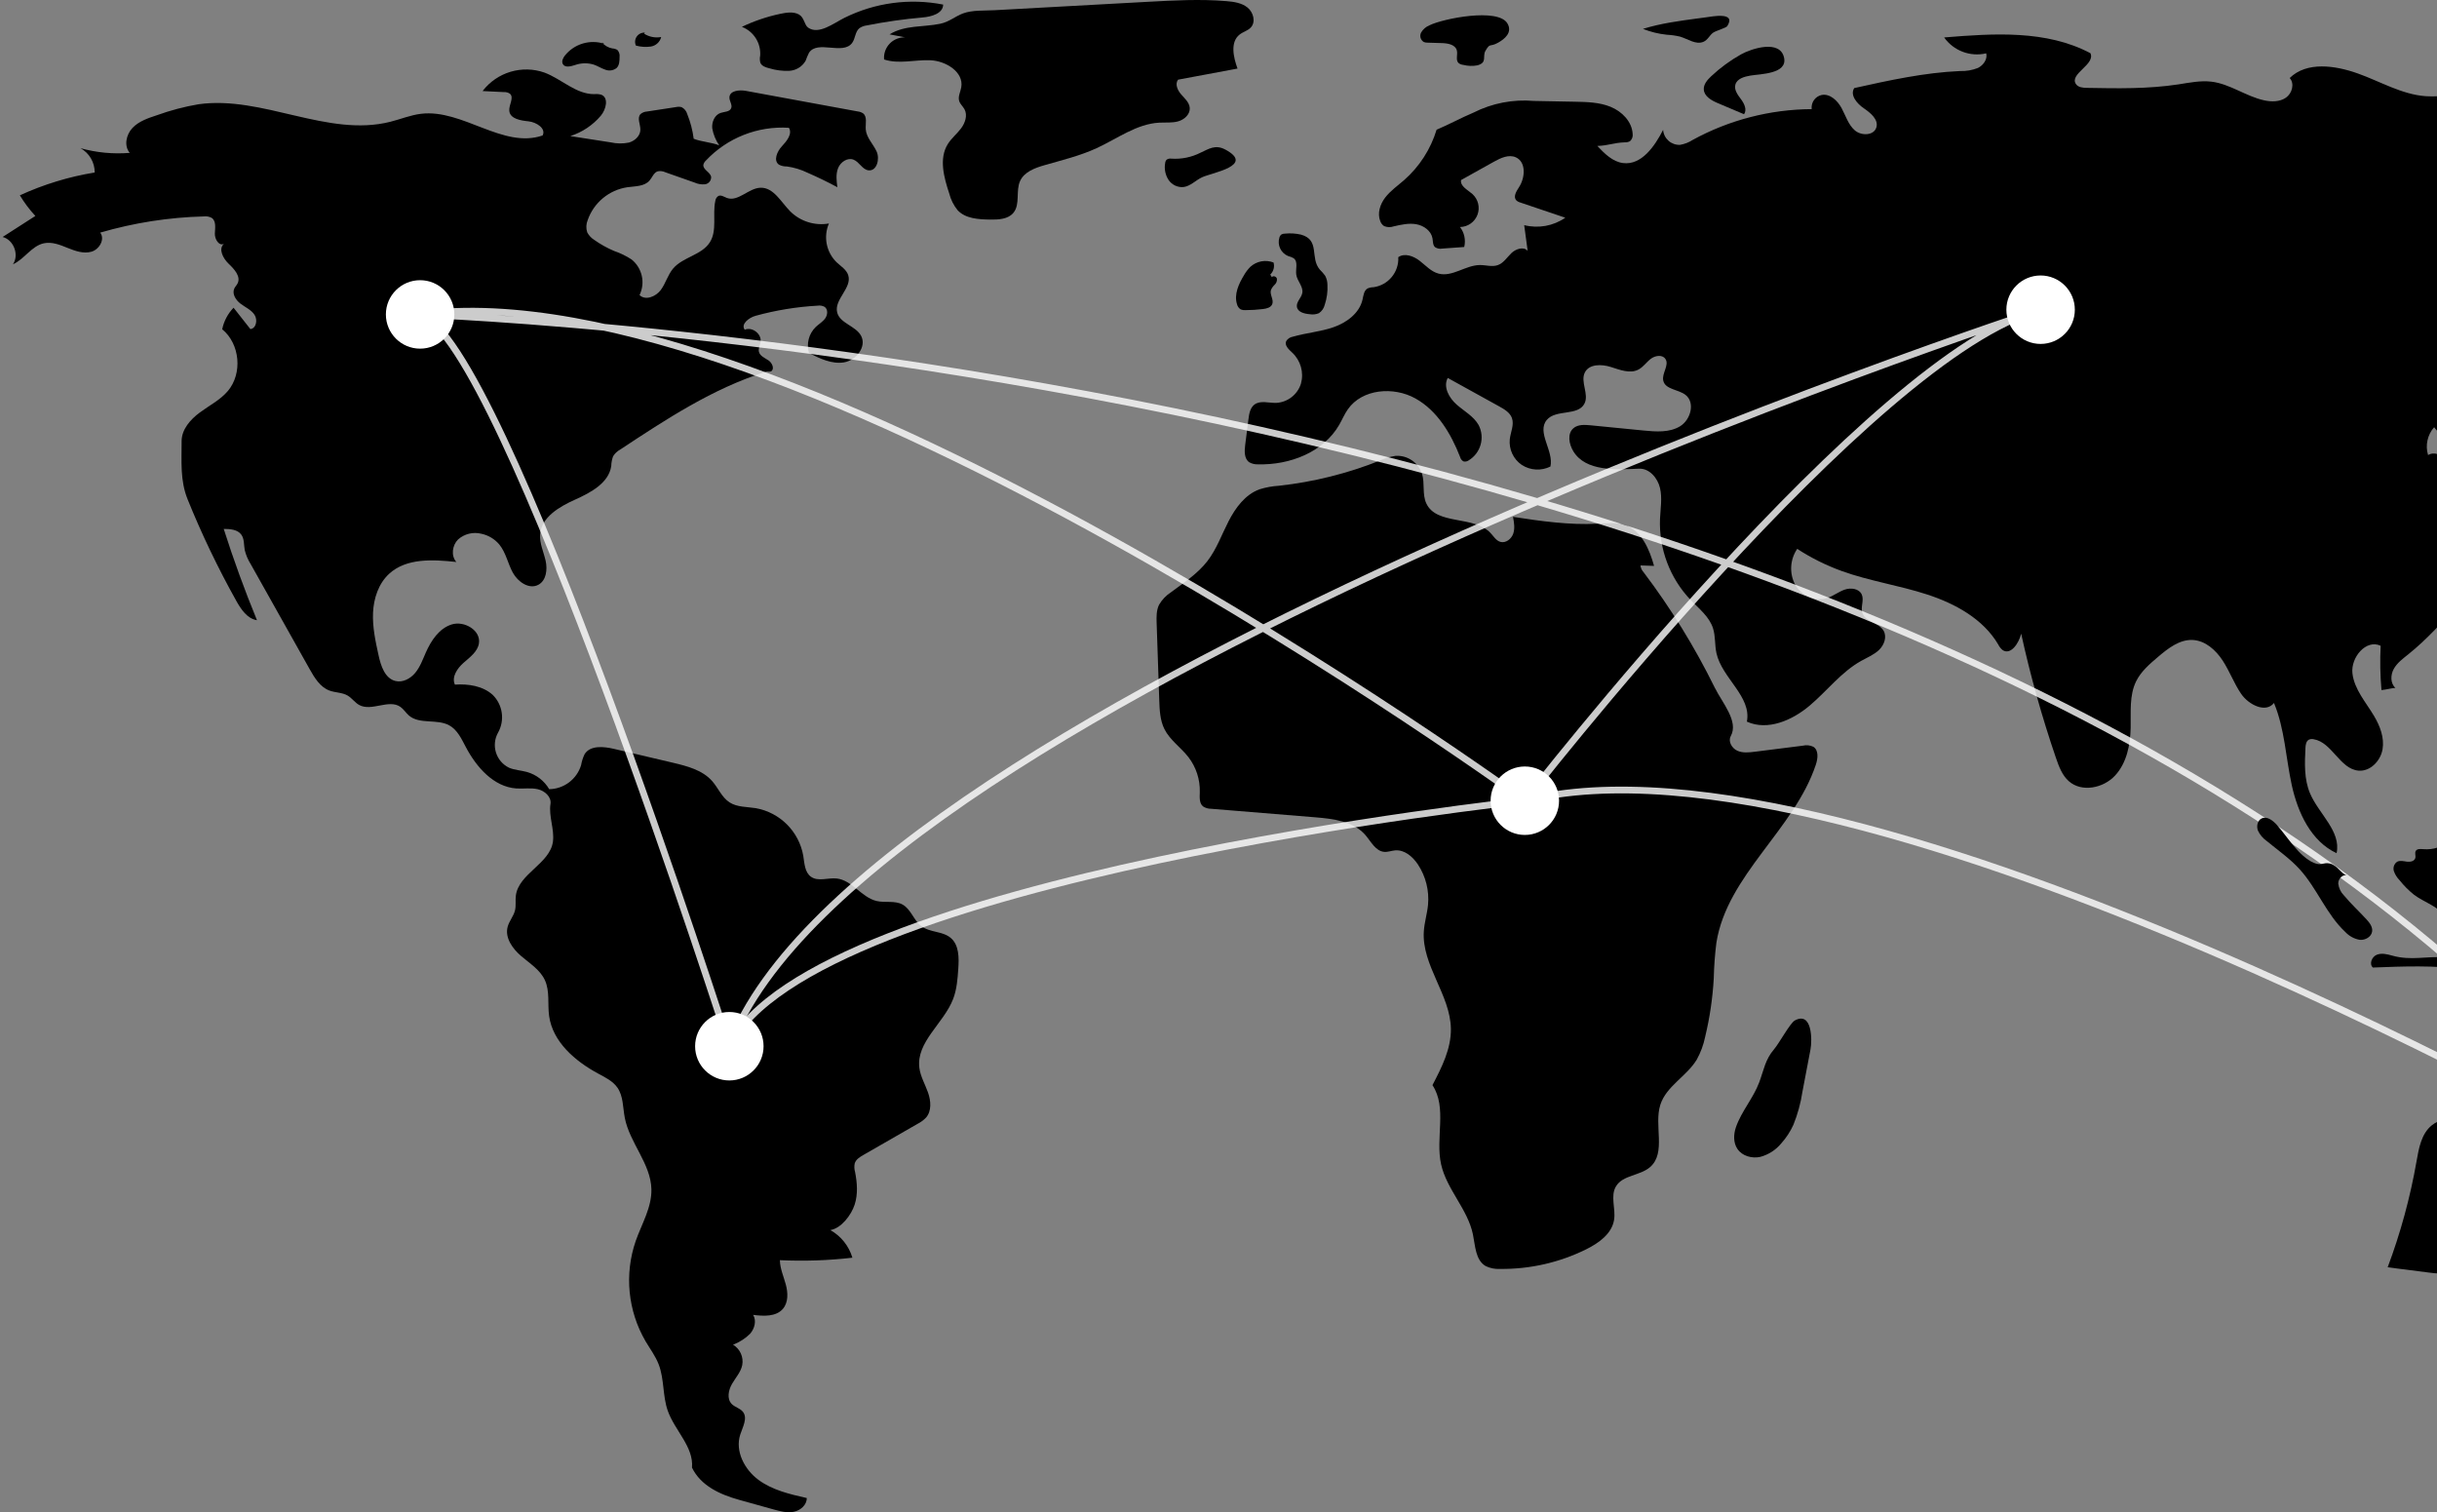 <svg width="722" height="448" viewBox="0 0 722 448" fill="none" xmlns="http://www.w3.org/2000/svg">
<rect x="0" y="0" width="722" height="448" fill="#808080" stroke="none"/>
<path d="M205.515 41.099C205.198 38.596 204.558 36.146 203.61 33.808C203.366 32.914 202.757 32.164 201.933 31.742C201.387 31.6 200.816 31.594 200.268 31.723L191.721 33.031C191.006 33.064 190.321 33.33 189.771 33.789C188.658 34.959 189.754 36.844 189.72 38.459C189.681 40.276 188.068 41.75 186.318 42.238C184.532 42.599 182.689 42.576 180.912 42.171L168.961 40.313C172.481 39.19 175.614 37.099 178.002 34.28C179.575 32.417 180.412 28.939 178.139 28.056C177.464 27.871 176.759 27.814 176.063 27.89C170.648 27.932 166.388 23.411 161.318 21.507C154.663 19.169 147.259 21.376 142.971 26.976L149.337 27.283C149.936 27.25 150.53 27.409 151.033 27.735C152.428 28.882 150.694 31.084 150.89 32.879C151.146 35.211 154.242 35.709 156.576 35.945C158.911 36.181 161.872 38.077 160.749 40.137C149.017 44.178 137.078 32.238 124.757 33.708C121.638 34.08 118.694 35.305 115.649 36.075C97.05 40.781 77.823 28.225 58.823 30.884C54.599 31.604 50.448 32.699 46.418 34.156C43.832 35.005 41.135 35.922 39.256 37.892C37.377 39.861 36.662 43.228 38.442 45.287C33.536 45.691 28.597 45.222 23.855 43.901C26.467 45.353 28.078 48.114 28.057 51.103C20.397 52.352 12.939 54.626 5.885 57.863C7.202 60.053 8.74 62.101 10.474 63.976L0.777 70.207C4.053 71.032 5.747 75.499 3.842 78.29C7.239 76.778 9.344 72.869 12.977 72.076C15.357 71.557 17.778 72.53 20.036 73.445C22.294 74.359 24.775 75.246 27.112 74.56C29.45 73.874 31.174 70.843 29.688 68.912C39.678 65.998 50.002 64.385 60.405 64.113C61.208 64.013 62.022 64.167 62.731 64.555C64.086 65.494 63.729 67.523 63.656 69.17C63.583 70.817 64.867 72.981 66.338 72.238C64.607 73.74 66.087 76.566 67.748 78.145C69.409 79.724 71.411 81.902 70.394 83.956C70.129 84.492 69.679 84.921 69.423 85.461C68.669 87.058 69.866 88.919 71.278 89.979C72.69 91.039 74.419 91.78 75.4 93.248C76.38 94.716 75.935 97.286 74.181 97.491L69.197 91.163C67.494 92.929 66.327 95.141 65.83 97.543C71.116 101.864 71.91 110.658 67.486 115.856C65.225 118.513 62.009 120.127 59.203 122.199C56.396 124.271 53.799 127.221 53.806 130.71C53.819 136.737 53.326 142.336 55.584 147.924C59.749 158.227 64.557 168.258 69.98 177.958C71.405 180.505 73.245 183.297 76.13 183.736C72.484 174.859 69.202 165.845 66.283 156.692C68.184 156.7 70.381 156.851 71.495 158.39C72.418 159.666 72.22 161.399 72.506 162.947C72.871 164.447 73.479 165.876 74.306 167.179L91.718 198.194C93.161 200.765 94.817 203.525 97.576 204.566C99.339 205.232 101.38 205.106 103.003 206.065C104.276 206.816 105.133 208.149 106.43 208.857C110.098 210.858 115.198 207.021 118.626 209.41C119.606 210.093 120.229 211.178 121.132 211.96C124.298 214.701 129.491 212.867 133.146 214.912C135.501 216.231 136.722 218.867 137.978 221.255C141.125 227.239 146.216 233.101 152.96 233.578C155.079 233.727 157.243 233.326 159.313 233.797C161.384 234.268 163.422 236.075 163.09 238.173C162.52 241.769 164.297 245.706 163.82 249.316C162.95 255.89 153.625 258.779 152.824 265.363C152.648 266.804 152.923 268.292 152.58 269.703C152.159 271.432 150.86 272.84 150.399 274.558C149.525 277.816 151.858 281.057 154.422 283.249C156.985 285.44 160.043 287.329 161.445 290.397C162.926 293.639 162.198 297.42 162.68 300.952C163.732 308.662 170.392 314.379 177.246 318.064C179.334 319.187 181.576 320.274 182.928 322.222C184.692 324.765 184.516 328.117 185.105 331.155C186.548 338.596 192.812 344.727 192.99 352.303C193.116 357.689 190.122 362.575 188.334 367.656C184.942 377.508 186.009 388.349 191.258 397.35C192.596 399.609 194.196 401.739 195.142 404.188C196.831 408.558 196.283 413.525 197.84 417.944C199.898 423.786 205.555 428.611 205.014 434.781C207.582 440.114 213.252 442.734 218.955 444.321L229.174 447.166C231.131 447.711 233.176 448.26 235.169 447.866C237.161 447.471 239.063 445.817 239.011 443.786C234 442.656 228.827 441.454 224.696 438.4C220.565 435.346 217.735 429.908 219.302 425.015C220.029 422.747 221.575 420.127 220.105 418.252C219.264 417.179 217.724 416.899 216.775 415.919C215.294 414.392 215.803 411.826 216.868 409.984C217.932 408.142 219.471 406.496 219.9 404.413C220.344 402.026 219.258 399.614 217.176 398.365C219.071 397.649 220.794 396.544 222.234 395.119C223.564 393.6 224.179 391.258 223.132 389.531C226.24 389.925 229.908 390.118 231.948 387.741C233.577 385.843 233.465 383.005 232.822 380.588C232.178 378.171 231.09 375.823 231.056 373.322C238.225 373.662 245.409 373.418 252.538 372.594C251.507 369.122 249.164 366.188 246.007 364.414C249.235 363.868 252.177 360.002 253.197 356.891C254.217 353.779 253.957 350.39 253.326 347.177C253.084 346.349 253.051 345.475 253.23 344.632C253.593 343.473 254.731 342.766 255.785 342.161L271.811 332.957C272.767 332.478 273.634 331.838 274.373 331.065C276.052 329.093 275.804 326.116 274.944 323.672C274.084 321.229 272.707 318.932 272.376 316.363C271.385 308.68 279.61 303.167 282.385 295.935C283.475 293.097 283.697 290.012 283.907 286.979C284.134 283.722 284.151 279.939 281.65 277.84C279.252 275.827 275.506 276.276 272.998 274.405C270.698 272.689 269.904 269.356 267.391 267.97C265.11 266.712 262.249 267.512 259.711 266.92C255.243 265.878 252.431 260.728 247.867 260.251C245.293 259.982 242.379 261.241 240.268 259.741C238.409 258.42 238.334 255.764 237.98 253.511C236.71 246.338 231.105 240.715 223.937 239.422C221.282 238.996 218.392 239.158 216.134 237.699C213.847 236.222 212.798 233.456 211.002 231.41C208.107 228.113 203.547 226.942 199.276 225.937L181.902 221.853C178.817 221.128 174.842 220.743 173.187 223.445C172.697 224.474 172.35 225.565 172.156 226.687C170.883 230.854 167.069 233.725 162.713 233.795C161.257 231.311 158.898 229.486 156.128 228.7C154.367 228.209 152.481 228.154 150.801 227.432C148.951 226.529 147.555 224.905 146.941 222.94C146.326 220.976 146.548 218.846 147.553 217.05C149.613 213.384 148.96 208.792 145.961 205.845C143.007 203.192 138.733 202.551 134.771 202.817C133.733 200.552 135.468 197.998 137.338 196.353C139.207 194.707 141.478 193.09 141.885 190.633C142.525 186.768 137.594 183.832 133.85 184.985C130.105 186.137 127.715 189.774 126.136 193.359C125.229 195.416 124.459 197.582 123.029 199.316C121.599 201.051 119.297 202.292 117.119 201.736C114.036 200.948 112.845 197.285 112.163 194.177C111.247 190.007 110.327 185.778 110.518 181.513C110.71 177.248 112.148 172.869 115.293 169.981C120.418 165.276 128.281 165.737 135.197 166.488C133.563 164.647 133.967 161.544 135.715 159.811C137.589 158.146 140.164 157.513 142.596 158.121C144.68 158.554 146.558 159.677 147.927 161.308C149.892 163.704 150.451 166.94 151.937 169.66C153.423 172.38 156.763 174.7 159.497 173.241C161.859 171.98 162.234 168.705 161.646 166.093C161.058 163.482 159.81 160.942 160.023 158.273C160.429 153.182 165.708 150.117 170.365 148.02C175.023 145.923 180.357 143.102 181.095 138.048C181.12 137.058 181.307 136.079 181.648 135.15C182.164 134.329 182.882 133.654 183.733 133.189C197.327 124.205 211.147 115.111 226.684 110.203C227.493 109.947 227.587 110.231 228.411 110.031C229.564 109.365 228.8 107.521 227.695 106.779C226.589 106.036 225.112 105.467 224.832 104.165C224.625 103.208 225.189 102.268 225.336 101.3C225.696 98.922 222.85 96.726 220.641 97.677C219.393 96.024 221.862 94.103 223.859 93.554C229.855 91.903 236.011 90.898 242.22 90.554C242.937 90.44 243.671 90.565 244.31 90.91C245.353 91.632 245.219 93.289 244.48 94.32C243.741 95.352 242.591 95.999 241.67 96.871C239.619 98.87 238.852 101.845 239.681 104.586C242.922 106.235 246.447 107.933 250.037 107.352C253.628 106.771 256.814 102.737 255.127 99.515C253.555 96.515 248.834 95.838 248.023 92.55C247.072 88.7 252.522 85.276 251.294 81.505C250.757 79.853 249.111 78.881 247.848 77.689C244.794 74.696 243.894 70.135 245.582 66.207C241.407 66.941 237.135 65.604 234.124 62.621C231.383 59.855 229.197 55.492 225.305 55.616C221.734 55.73 218.658 59.896 215.319 58.625C214.497 58.312 213.631 57.676 212.835 58.049C212.307 58.392 211.965 58.959 211.909 59.587C211.06 63.644 212.52 68.266 210.309 71.772C207.902 75.587 202.337 76.116 199.42 79.556C197.836 81.424 197.223 83.94 195.767 85.909C194.311 87.878 191.222 89.13 189.475 87.414C191.243 83.78 190.266 79.406 187.12 76.87C185.498 75.811 183.75 74.961 181.916 74.338C179.867 73.471 177.918 72.385 176.103 71.099C175.194 70.55 174.455 69.76 173.969 68.815C173.585 67.633 173.637 66.352 174.115 65.204C175.92 60.029 180.444 56.279 185.865 55.466C188.19 55.149 190.897 55.261 192.436 53.489C193.251 52.551 193.678 51.134 194.86 50.753C195.616 50.601 196.401 50.698 197.098 51.029L205.779 54.084C206.747 54.521 207.813 54.697 208.871 54.595C209.959 54.449 210.75 53.488 210.684 52.392C210.407 50.95 208.188 50.259 208.39 48.805C208.503 48.333 208.757 47.907 209.117 47.583C215.46 40.832 224.487 37.267 233.732 37.863C234.827 39.662 233.095 41.793 231.653 43.33C230.211 44.866 229.052 47.611 230.796 48.793C231.51 49.158 232.305 49.337 233.107 49.313C235.244 49.603 237.321 50.233 239.259 51.179C242.259 52.485 245.201 53.913 248.086 55.464C247.831 53.562 247.588 51.559 248.309 49.781C249.03 48.002 251.078 46.607 252.868 47.3C254.593 47.967 255.477 50.251 257.315 50.46C259.766 50.739 260.733 47.118 259.709 44.874C258.685 42.629 256.658 40.75 256.489 38.289C256.375 36.629 257.007 34.569 255.681 33.564C255.209 33.262 254.673 33.074 254.116 33.015L221 26.922C219.034 26.56 216.192 26.837 216.105 28.835C216.057 29.95 217.053 31.053 216.611 32.078C216.141 33.172 214.594 33.072 213.467 33.459C211.719 34.06 210.842 36.135 211.01 37.976C211.317 39.805 212.026 41.543 213.084 43.066C210.93 42.166 207.668 41.999 205.515 41.099Z" fill="black"/>
<path d="M179.091 12.989C174.814 11.573 170.107 12.983 167.312 16.517C166.767 17.235 166.309 18.224 166.765 19.002C167.42 20.116 169.087 19.676 170.317 19.277C172.124 18.632 174.09 18.585 175.926 19.143C177.081 19.54 178.114 20.24 179.273 20.622C180.423 21.103 181.745 20.91 182.709 20.119C183.505 19.308 183.555 18.046 183.556 16.91C183.668 16.139 183.427 15.36 182.899 14.788C182.434 14.519 181.913 14.365 181.377 14.338C180.178 14.116 179.093 13.482 178.311 12.546" fill="black"/>
<path d="M191.033 9.663C190.083 9.611 189.174 10.059 188.635 10.844C188.097 11.628 188.006 12.637 188.396 13.505C189.831 13.897 191.331 13.994 192.805 13.793C194.308 13.559 195.523 12.445 195.886 10.968C194.151 11.283 192.36 10.941 190.863 10.008" fill="black"/>
<path d="M231.095 4.111C227.189 4.942 223.394 6.231 219.79 7.951C223.278 9.292 225.48 12.755 225.215 16.482C225.063 17.179 225.08 17.903 225.267 18.591C225.682 19.598 226.885 19.976 227.943 20.234C229.843 20.812 231.827 21.066 233.812 20.983C235.829 20.878 237.656 19.761 238.67 18.014C238.958 17.198 239.295 16.401 239.68 15.626C242.216 11.765 249.747 16.434 252.469 12.702C253.428 11.387 253.34 9.408 254.59 8.367C255.237 7.913 255.986 7.627 256.771 7.535C262.245 6.447 267.774 5.66 273.334 5.176C275.969 4.946 279.402 4 279.424 1.356C269.502 -0.593 259.213 0.791 250.158 5.293C246.895 6.927 242.58 10.365 239.438 8.198C238.261 7.387 238.319 5.203 236.7 4.291C235.044 3.359 232.852 3.737 231.095 4.111Z" fill="black"/>
<path d="M263.546 10.18L268.204 11.075C266.469 10.998 264.786 11.672 263.583 12.924C262.38 14.176 261.775 15.886 261.922 17.616C266.284 19.073 271.04 17.655 275.635 17.849C280.23 18.042 285.576 21.325 284.791 25.856C284.554 27.226 283.763 28.596 284.174 29.924C284.463 30.855 285.284 31.515 285.747 32.373C286.713 34.16 285.941 36.419 284.722 38.044C283.502 39.668 281.863 40.964 280.793 42.69C278.131 46.983 279.643 52.532 281.229 57.328C281.688 59.14 282.534 60.831 283.711 62.284C286.06 64.782 289.889 64.999 293.318 65.049C295.813 65.086 298.672 64.962 300.251 63.029C302.311 60.504 300.87 56.566 302.227 53.603C303.459 50.912 306.598 49.758 309.442 48.939C314.652 47.439 319.961 46.164 324.887 43.898C331.003 41.085 336.72 36.701 343.442 36.339C345.328 36.237 347.261 36.46 349.078 35.943C350.894 35.426 352.62 33.855 352.483 31.972C352.365 30.362 351.003 29.18 349.939 27.967C348.875 26.754 348.04 24.888 349.018 23.604L366.638 20.313C365.389 16.909 364.416 12.426 367.287 10.21C368.322 9.411 369.709 9.091 370.59 8.125C372.093 6.478 371.338 3.64 369.603 2.239C367.868 0.838 365.522 0.513 363.3 0.329C355.574 -0.313 347.803 0.111 340.062 0.535C324.929 1.365 309.797 2.194 294.664 3.024C291.618 3.191 288.101 2.936 285.307 3.975C282.942 4.855 281.26 6.47 278.555 7.037C273.561 8.085 268.064 7.376 263.546 10.18Z" fill="black"/>
<path d="M346.991 46.997C346.517 46.922 346.031 47.032 345.635 47.304C345.374 47.593 345.218 47.961 345.194 48.35C344.893 50.065 345.251 51.83 346.197 53.292C347.178 54.752 348.874 55.565 350.627 55.415C352.724 55.148 354.27 53.359 356.198 52.486C359.169 51.141 371.79 49.045 363.06 44.328C360.051 42.703 358.107 44.138 355.736 45.208C353.038 46.589 350.014 47.207 346.991 46.997V46.997Z" fill="black"/>
<path d="M423.46 7.516C422.44 7.933 421.588 8.675 421.034 9.627C420.505 10.632 420.856 11.875 421.833 12.453C422.214 12.591 422.618 12.655 423.022 12.642L427.168 12.766C428.928 12.818 431.128 13.193 431.601 14.89C431.953 16.15 431.166 17.77 432.115 18.67C432.522 18.985 433.012 19.176 433.525 19.22C434.891 19.571 436.316 19.617 437.702 19.355C440.718 18.546 439.133 16.705 440.083 15.066C441.536 12.558 441.285 14.076 443.846 12.639C445.737 11.577 448.181 9.652 446.602 6.947C443.857 2.242 427.511 5.495 423.46 7.516Z" fill="black"/>
<path d="M505.273 5.152L502.866 5.473C497.438 6.198 491.98 6.929 486.752 8.559C489.015 9.453 491.389 10.036 493.809 10.29C495.142 10.355 496.465 10.544 497.762 10.852C500.071 11.539 502.398 13.314 504.629 12.405C506.012 11.841 506.463 10.401 507.609 9.638C508.4 9.111 511.401 8.258 511.736 7.726C514.448 3.425 507.357 4.874 505.273 5.152Z" fill="black"/>
<path d="M515.842 16.091C512.627 17.889 509.644 20.073 506.96 22.596C505.829 23.659 504.674 24.981 504.776 26.53C504.913 28.588 507.105 29.782 509.005 30.586L516.699 33.844C517.633 32.528 516.779 30.712 515.814 29.419C514.849 28.127 513.703 26.631 514.129 25.075C514.615 23.299 516.78 22.694 518.595 22.389C521.553 21.89 529.532 21.93 528.573 17.163C527.443 11.547 518.811 14.431 515.842 16.091Z" fill="black"/>
<path d="M514.296 333.934C513.563 336.055 513.494 338.553 514.761 340.405C516.182 342.482 519.028 343.257 521.49 342.73C523.941 342.077 526.126 340.672 527.737 338.713C529.211 337.071 530.423 335.212 531.331 333.202C532.598 330.069 533.493 326.798 533.994 323.456L536.383 310.913C536.917 308.11 536.897 299.515 531.744 302.315C530.337 303.08 527.078 309.12 525.602 310.833C522.944 313.92 522.592 316.915 521.193 320.654C519.44 325.338 515.916 329.243 514.296 333.934Z" fill="black"/>
<path d="M448.253 153.114C448.56 154.763 448.863 156.5 448.322 158.089C447.781 159.677 446.081 161.004 444.475 160.518C443.229 160.14 442.509 158.887 441.624 157.932C436.703 152.619 425.6 155.695 422.56 149.122C421.319 146.439 422.162 143.225 421.316 140.394C420.218 137.028 416.983 134.83 413.449 135.049C411.882 135.276 410.356 135.731 408.921 136.401C399.309 140.25 389.219 142.774 378.926 143.903C376.97 144.022 375.035 144.374 373.163 144.952C368.937 146.484 366.049 150.402 363.994 154.4C361.939 158.398 360.422 162.726 357.667 166.278C354.771 170.011 350.714 172.625 346.929 175.453C345.471 176.393 344.257 177.665 343.387 179.166C342.566 180.85 342.612 182.81 342.676 184.682L343.45 207.427C343.549 210.352 343.674 213.382 344.983 216C346.619 219.27 349.848 221.411 352.089 224.299C354.376 227.267 355.567 230.933 355.461 234.679C355.413 236.184 355.264 237.965 356.437 238.911C357.15 239.373 357.985 239.613 358.835 239.6L389.601 242.119C395.013 242.562 401.011 243.29 404.545 247.413C406.212 249.359 407.552 252.158 410.106 252.366C411.202 252.456 412.268 252.006 413.364 251.919C416.129 251.701 418.557 253.799 420.09 256.11C422.41 259.633 423.463 263.84 423.076 268.041C422.825 270.677 422.008 273.241 421.832 275.883C421.161 285.939 429.685 294.675 429.85 304.751C429.948 310.679 427.134 316.217 424.391 321.471C428.818 328.179 425.193 337.11 426.955 344.951C428.628 352.39 434.83 358.213 436.376 365.68C437.083 369.098 437.124 373.304 440.138 375.064C441.461 375.709 442.927 376.003 444.396 375.917C453.255 376.022 462.013 374.028 469.954 370.098C473.681 368.249 477.544 365.488 478.195 361.378C478.72 358.065 477.039 354.358 478.749 351.471C480.765 348.069 485.929 348.339 488.895 345.723C493.706 341.479 489.954 333.387 491.904 327.275C493.656 321.781 499.688 318.862 502.678 313.931C503.855 311.811 504.699 309.522 505.182 307.145C506.552 301.465 507.404 295.672 507.729 289.838C507.809 286.294 508.07 282.755 508.512 279.237C511.736 259.209 531.536 245.798 537.964 226.558C538.578 224.72 538.867 222.273 537.232 221.233C536.263 220.77 535.163 220.655 534.119 220.907L519.936 222.695C518.175 222.917 516.307 223.125 514.69 222.393C513.072 221.661 511.912 219.615 512.771 218.061C515.179 213.697 510.224 208.183 508.023 203.712C502.094 191.671 495.034 180.222 486.938 169.518C486.42 168.967 486.096 168.263 486.014 167.511L490.039 167.645C488.68 162.769 486.438 157.434 481.701 155.65C479.032 154.645 476.076 154.993 473.228 155.148C465.071 155.594 456.326 154.362 448.253 153.114Z" fill="black"/>
<path d="M473.234 43.24C475.368 45.507 477.76 47.91 480.849 48.305C486.304 49.003 490.226 43.362 492.723 38.463C492.915 41.06 495.14 43.032 497.741 42.912C499.088 42.685 500.373 42.183 501.516 41.436C512.324 35.53 524.429 32.4 536.746 32.329C536.501 30.397 537.755 28.591 539.651 28.146C542.155 27.65 544.411 29.815 545.619 32.064C546.827 34.313 547.58 36.92 549.499 38.603C551.418 40.286 555.134 40.213 555.892 37.775C556.62 35.435 554.182 33.439 552.156 32.059C550.131 30.68 547.996 28.126 549.36 26.09C559.708 23.799 570.12 21.5 580.71 21.044C582.512 21.107 584.309 20.798 585.987 20.135C587.601 19.343 588.885 17.544 588.451 15.799C583.724 16.91 578.795 15.05 575.98 11.095C590.673 9.882 606.3 8.849 619.322 15.762C620.884 19.117 612.92 21.908 615.051 24.933C615.731 25.898 617.092 26.011 618.273 26.033C627.321 26.201 636.422 26.366 645.369 25C648.638 24.501 651.94 23.796 655.223 24.201C660.69 24.875 665.366 28.523 670.745 29.712C672.934 30.197 675.389 30.213 677.235 28.94C679.08 27.666 679.873 24.767 678.361 23.111C683.425 18.148 691.831 19.378 698.512 21.754C705.193 24.131 711.523 27.963 718.594 28.493C723.665 28.872 728.806 27.509 733.817 28.375C736.965 28.92 739.896 30.321 742.973 31.182C748.793 32.809 754.95 32.466 760.994 32.544C776.412 32.752 791.663 35.782 805.99 41.485C807.854 42.092 809.561 43.101 810.992 44.44C812.325 45.868 813.005 48.086 812.109 49.822L797.305 47.659C798.699 50.405 802.308 50.873 805.239 51.82C808.169 52.767 811.208 56.004 809.446 58.53C806.271 57.519 803.394 60.694 801.79 63.615C800.186 66.536 798.231 70.034 794.904 70.212C791.924 70.371 788.32 67.834 786.378 70.099C789.061 73.484 791.359 77.158 793.229 81.052C795.147 85.049 796.514 90.087 793.921 93.683C793.512 94.326 792.894 94.805 792.17 95.041C790.052 95.577 788.676 92.986 787.157 91.415C785.243 89.436 782.348 88.876 779.756 87.947C777.164 87.019 774.433 85.193 774.23 82.447C774.104 80.739 775.006 79.151 775.67 77.572C776.787 74.91 777.275 72.028 777.097 69.147C776.952 66.829 776.302 64.418 774.638 62.799C772.973 61.18 770.1 60.666 768.313 62.149C767.479 62.841 766.811 63.948 765.728 63.99C763.815 64.063 762.346 60.727 760.807 61.866C760.988 63.079 760.736 64.317 760.097 65.364C755.504 69.358 748.448 67.668 742.527 69.079C739.712 69.885 737.016 71.062 734.511 72.58C733.574 72.981 732.777 73.65 732.22 74.503C731.481 75.939 732.296 77.779 733.599 78.734C734.98 79.581 736.533 80.111 738.144 80.285C745.362 81.653 752.686 83.769 758.385 88.406C764.084 93.042 767.822 100.706 766.018 107.828L751.783 94.226C752.324 99.938 752.63 105.665 752.703 111.407C752.796 112.529 752.641 113.656 752.252 114.712C751.237 116.953 748.487 117.708 746.077 118.203C744.721 118.46 743.539 119.285 742.83 120.469C742.121 121.653 741.951 123.083 742.363 124.4C743.219 127.192 745.355 129.368 747.31 131.536C749.265 133.705 751.189 136.169 751.445 139.077C751.701 141.986 749.506 145.264 746.594 145.062C744.386 144.909 742.748 142.932 741.806 140.929C740.864 138.926 740.304 136.695 738.889 134.993C734.606 129.842 724.986 132.049 721.149 126.557C719.16 128.813 718.481 131.937 719.354 134.815C721.139 133.698 723.583 134.736 724.924 136.359C726.265 137.983 726.898 140.065 727.951 141.888C729.372 144.349 731.634 146.531 731.832 149.366C731.78 150.437 731.798 151.512 731.886 152.581C732.239 154.299 733.691 155.532 734.697 156.968C737.039 160.309 736.924 164.898 735.414 168.688C733.904 172.479 731.192 175.646 728.506 178.716C723.814 184.08 719.026 189.412 713.463 193.866C711.876 195.137 710.182 196.386 709.193 198.163C708.205 199.94 708.154 202.434 709.673 203.786C708.586 203.84 706.637 204.375 705.55 204.429C705.168 200.069 705.085 195.687 705.301 191.315C701.012 189.256 696.393 194.772 696.947 199.498C697.5 204.224 700.919 208.016 703.352 212.105C705.132 215.095 706.455 218.582 705.861 222.011C705.266 225.439 702.206 228.602 698.739 228.3C693.225 227.819 690.919 219.903 685.459 218.997C684.977 218.884 684.472 218.934 684.022 219.14C683.211 219.584 683.07 220.669 683.025 221.592C682.801 226.125 682.608 230.837 684.377 235.016C686.966 241.129 693.652 246.263 692.249 252.752C684.694 249.24 680.765 240.766 678.981 232.627C677.197 224.487 676.9 215.943 673.703 208.248C671.275 211.36 666.171 208.788 663.953 205.523C661.85 202.428 660.555 198.847 658.515 195.711C656.474 192.574 653.349 189.765 649.611 189.593C645.692 189.412 642.293 192.101 639.303 194.643C636.846 196.732 634.322 198.904 632.885 201.793C630.794 205.996 631.341 210.951 631.241 215.645C631.132 220.719 630.056 226.072 626.598 229.787C623.14 233.502 616.756 234.796 612.942 231.448C610.951 229.7 609.986 227.088 609.127 224.582C604.988 212.499 601.54 200.191 598.8 187.716C598.16 190.563 595.659 194.233 593.271 192.556C592.735 192.105 592.301 191.545 591.997 190.914C587.542 183.363 579.291 178.834 570.954 176.118C562.618 173.402 553.847 172.135 545.603 169.151C540.983 167.478 536.571 165.28 532.452 162.6C530.313 165.743 530.07 169.805 531.82 173.18C533.649 176.418 537.787 178.292 541.329 177.16C543.16 176.575 544.706 175.304 546.522 174.676C548.338 174.049 550.776 174.357 551.57 176.107C552.331 177.782 551.181 179.808 551.751 181.557C552.62 184.221 556.637 184.426 558.042 186.85C559.087 188.653 558.227 191.048 556.735 192.503C555.242 193.959 553.251 194.757 551.429 195.77C545.519 199.057 541.315 204.668 536.149 209.033C530.984 213.398 523.695 216.586 517.539 213.785C519.006 206.355 510.155 200.899 508.526 193.502C507.99 191.067 508.268 188.481 507.503 186.108C506.395 182.673 503.347 180.311 500.847 177.707C494.72 171.259 491.459 162.608 491.804 153.72C491.939 150.663 492.501 147.556 491.804 144.576C491.108 141.596 488.641 138.712 485.583 138.847C478.601 139.155 469.804 139.675 466.141 133.722C464.833 131.598 464.264 128.487 466.155 126.859C467.488 125.711 469.457 125.819 471.208 125.991L486.941 127.539C490.62 127.901 494.598 128.2 497.756 126.276C500.913 124.352 502.282 119.246 499.358 116.983C497.221 115.329 493.394 115.419 492.773 112.789C492.256 110.6 494.679 108.115 493.37 106.285C492.432 104.973 490.322 105.337 489.043 106.321C487.764 107.304 486.836 108.743 485.405 109.488C482.895 110.794 479.895 109.551 477.194 108.706C474.493 107.861 470.872 107.789 469.562 110.297C468.097 113.103 470.862 116.779 469.408 119.59C467.485 123.307 460.975 121.191 458.275 124.388C455.177 128.057 460.383 133.527 459.338 138.214C456.625 139.558 453.405 139.377 450.859 137.738C448.351 136.032 446.984 133.086 447.3 130.069C447.559 127.961 448.658 125.809 447.921 123.817C447.326 122.206 445.708 121.247 444.205 120.416L428.917 111.968C427.497 114.601 429.292 117.865 431.536 119.843C433.78 121.821 436.591 123.31 438.066 125.913C440.002 129.657 438.688 134.26 435.068 136.418C434.625 136.723 434.071 136.82 433.552 136.682C433.059 136.393 432.705 135.916 432.569 135.361C429.872 128.457 425.821 121.651 419.346 118.045C412.871 114.439 403.567 115.18 399.321 121.255C398.312 122.698 397.636 124.342 396.757 125.868C392.089 133.973 382.082 137.81 372.733 137.56C371.818 137.61 370.909 137.396 370.112 136.944C368.601 135.9 368.669 133.686 368.901 131.864L369.882 124.133C370.079 122.581 370.365 120.865 371.593 119.896C373.325 118.53 375.824 119.392 378.03 119.36C381.453 119.2 384.411 116.917 385.433 113.646C386.341 110.36 385.356 106.841 382.874 104.504C381.863 103.555 380.506 102.362 381.04 101.082C381.472 100.365 382.198 99.876 383.024 99.746C386.986 98.596 391.173 98.294 395.069 96.936C398.965 95.579 402.743 92.801 403.665 88.78C403.948 87.548 404.077 86.055 405.184 85.444C405.739 85.21 406.336 85.088 406.939 85.085C411.317 84.463 414.495 80.6 414.263 76.184C416.13 74.879 418.746 75.839 420.552 77.227C422.358 78.614 423.953 80.448 426.151 81.046C430.247 82.161 434.205 78.534 438.45 78.517C440.235 78.51 442.083 79.141 443.762 78.536C445.465 77.923 446.482 76.228 447.788 74.976C449.095 73.724 451.388 72.96 452.594 74.309L451.567 66.698C455.753 67.756 460.192 66.954 463.743 64.497L450.464 60.01C450.002 59.895 449.575 59.667 449.222 59.346C448.257 58.307 449.216 56.687 450.001 55.505C451.879 52.678 452.194 48.022 449.106 46.614C446.998 45.654 444.578 46.807 442.555 47.935L432.863 53.339C432.555 55.181 434.808 56.225 436.204 57.466C437.933 59.003 438.539 61.444 437.73 63.611C436.922 65.778 434.864 67.226 432.551 67.254C433.844 68.935 434.302 71.112 433.798 73.171L427.277 73.641C426.545 73.788 425.784 73.639 425.162 73.228C424.464 72.608 424.559 71.523 424.397 70.604C424.007 68.387 421.836 66.833 419.62 66.434C417.404 66.036 415.137 66.547 412.943 67.051C412.012 67.386 410.988 67.363 410.073 66.985C409.548 66.644 409.15 66.14 408.938 65.552C407.976 63.219 408.875 60.478 410.42 58.483C411.965 56.488 414.08 55.03 415.979 53.37C420.522 49.384 423.859 44.208 425.614 38.426C429.204 36.922 432.92 34.878 436.51 33.374C442.045 30.572 448.251 29.369 454.432 29.902L466.589 30.134C470.188 30.203 473.885 30.291 477.213 31.663C480.541 33.035 483.465 36.003 483.695 39.595C483.836 40.422 483.542 41.263 482.916 41.822C482.446 42.078 481.913 42.198 481.379 42.168C478.022 42.286 476.591 43.122 473.234 43.24Z" fill="black"/>
<path d="M376.335 81.341C377.303 80.425 377.678 79.044 377.305 77.764C374.947 76.854 372.278 77.358 370.415 79.065C369.694 79.793 369.074 80.614 368.569 81.505C366.971 84.111 365.558 87.225 366.484 90.138C366.637 90.78 367.041 91.333 367.606 91.673C368.021 91.839 368.469 91.909 368.915 91.878C370.675 91.876 372.433 91.767 374.179 91.554C375.252 91.423 376.498 91.12 376.913 90.122C377.458 88.81 376.139 87.325 376.523 85.957C376.776 85.346 377.16 84.797 377.647 84.349C378.137 83.891 378.382 83.229 378.309 82.563C378.154 81.921 377.171 81.557 376.818 82.115" fill="black"/>
<path d="M385.461 69.51C383.898 69.151 382.286 69.05 380.69 69.211C380.337 69.2 379.987 69.28 379.673 69.442C379.37 69.666 379.149 69.985 379.047 70.349C378.348 72.593 379.49 74.997 381.671 75.872C382.244 76.004 382.793 76.225 383.298 76.526C384.648 77.573 383.787 79.713 384.043 81.401C384.33 83.298 386.165 84.889 385.829 86.777C385.564 88.265 383.975 89.442 384.231 90.931C384.498 92.491 386.478 92.96 388.055 93.085C388.969 93.245 389.91 93.137 390.765 92.774C391.621 92.189 392.23 91.307 392.474 90.298C393.12 88.376 393.391 86.348 393.274 84.323C393.267 83.403 393.035 82.497 392.6 81.686C392.125 81.043 391.598 80.44 391.025 79.883C388.003 76.367 391.185 71.124 385.461 69.51Z" fill="black"/>
<path opacity="0.8" d="M782.896 344.911C782.896 344.911 551.412 212.036 451.755 237.212C451.755 237.212 240.554 259.941 216.077 309.944C216.077 309.944 148.94 100.141 124.463 93.148" stroke="white" stroke-width="2"/>
<path opacity="0.8" d="M216.077 309.944C254.891 206.441 604.561 91.75 604.561 91.75C554.908 104.338 451.755 237.213 451.755 237.213C451.755 237.213 233.561 78.462 124.463 93.148C124.463 93.148 604.911 108.883 782.893 344.911" stroke="white" stroke-width="2"/>
<circle cx="124.464" cy="93.148" r="10.14" fill="white"/>
<circle cx="216.078" cy="309.944" r="10.14" fill="white"/>
<circle cx="604.562" cy="91.75" r="10.14" fill="white"/>
<circle cx="451.755" cy="237.212" r="10.14" fill="white"/>
<path d="M790.141 310.419C790.633 307.72 793.324 305.337 792.485 302.725C791.906 300.919 789.811 300.028 787.915 299.983C786.019 299.938 784.156 300.503 782.259 300.557C781.025 300.491 779.788 300.509 778.556 300.609C774.792 301.228 772.472 305.173 768.925 306.576C766.768 307.429 764.345 307.266 762.101 307.856C757.009 309.194 753.787 314.006 750.228 317.886C744.476 324.126 736.983 328.496 728.72 330.428C725.824 331.099 722.712 331.528 720.411 333.408C717.363 335.898 716.613 340.167 715.935 344.044C714.062 354.75 711.199 365.26 707.383 375.437L719.474 376.981C721.773 377.274 724.155 377.561 726.371 376.88C727.98 376.273 729.504 375.461 730.906 374.464C736.291 371.121 742.318 368.945 748.597 368.079C751.764 367.644 755.083 367.564 758.055 368.741C761.026 369.918 763.575 372.587 763.824 375.773C766.443 374.959 769.297 375.653 771.248 377.579C773.142 379.508 774.382 381.983 774.793 384.655C775.112 386.309 775.43 388.291 776.965 388.985C778.217 389.551 779.654 388.941 781.024 388.832C785.673 388.46 789.53 393.88 794.099 392.947C799 391.946 800.203 384.607 804.983 383.137C807.729 382.292 811.58 383.319 812.895 380.765C814.054 378.514 811.742 375.916 811.98 373.395C812.274 370.292 815.935 368.974 818.758 367.65C828.488 363.084 833.105 349.988 828.39 340.329C825.596 334.606 820.099 330.102 819.084 323.815C818.303 318.978 820.21 313.337 817.126 309.53C815.557 307.593 812.901 306.524 811.967 304.213C811.38 302.758 811.616 301.108 811.3 299.571C810.984 298.034 809.643 296.427 808.125 296.825C803.72 297.981 802.315 311.589 799.956 314.895C796.368 319.921 789.005 316.611 790.141 310.419Z" fill="black"/>
<path d="M708.717 283.095C707.212 282.673 705.568 282.257 704.125 282.86C702.683 283.463 701.841 285.581 702.998 286.632C712.055 286.279 721.167 285.929 730.146 287.159C740.491 288.575 750.73 292.085 761.121 291.053C755.185 289.302 749.152 287.902 743.051 286.86L732.879 284.917C730.15 284.345 727.393 283.919 724.619 283.64C718.816 283.161 714.423 284.695 708.717 283.095Z" fill="black"/>
<path d="M717.784 251.553C717.032 251.491 716.101 251.437 715.712 252.083C715.34 252.701 715.766 253.517 715.566 254.209C715.293 255.155 714.054 255.397 713.077 255.268C712.101 255.139 711.045 254.831 710.18 255.302C709.279 255.917 708.893 257.054 709.231 258.091C709.585 259.094 710.157 260.005 710.905 260.76C712.185 262.372 713.642 263.834 715.25 265.118C718.363 267.416 722.58 268.523 724.54 271.858C724.817 272.505 725.242 273.076 725.781 273.528C726.722 274.124 727.949 273.671 728.962 273.208L732.514 271.585C733.154 271.354 733.725 270.966 734.175 270.455C734.986 269.354 734.488 267.789 733.807 266.603C733.126 265.417 732.254 264.189 732.4 262.829C732.661 260.404 735.778 259.477 737.06 257.402C738.352 255.311 737.511 252.617 737.66 250.163C737.834 247.293 739.637 243.561 736.736 241.417C734.271 239.595 731.914 241.278 730.144 243.29C726.411 247.532 724.646 252.127 717.784 251.553Z" fill="black"/>
<path d="M674.579 244.402C673.392 243.073 671.605 241.684 670.014 242.485C668.801 243.096 668.467 244.775 668.943 246.048C669.522 247.285 670.414 248.348 671.531 249.134C674.846 251.868 678.416 254.336 681.308 257.514C686.483 263.201 689.225 270.876 694.854 276.116C695.985 277.33 697.483 278.141 699.119 278.424C700.759 278.577 702.6 277.527 702.789 275.891C702.944 274.543 702.005 273.337 701.086 272.338C698.9 269.96 696.506 267.771 694.442 265.285C693.489 264.331 692.89 263.08 692.744 261.738C692.733 260.4 693.953 259 695.25 259.331C693.673 258.928 692.504 256.302 690.19 255.808C688.256 255.395 687.788 256.592 685.486 255.605C681.097 253.723 677.653 247.843 674.579 244.402Z" fill="black"/>
</svg>
